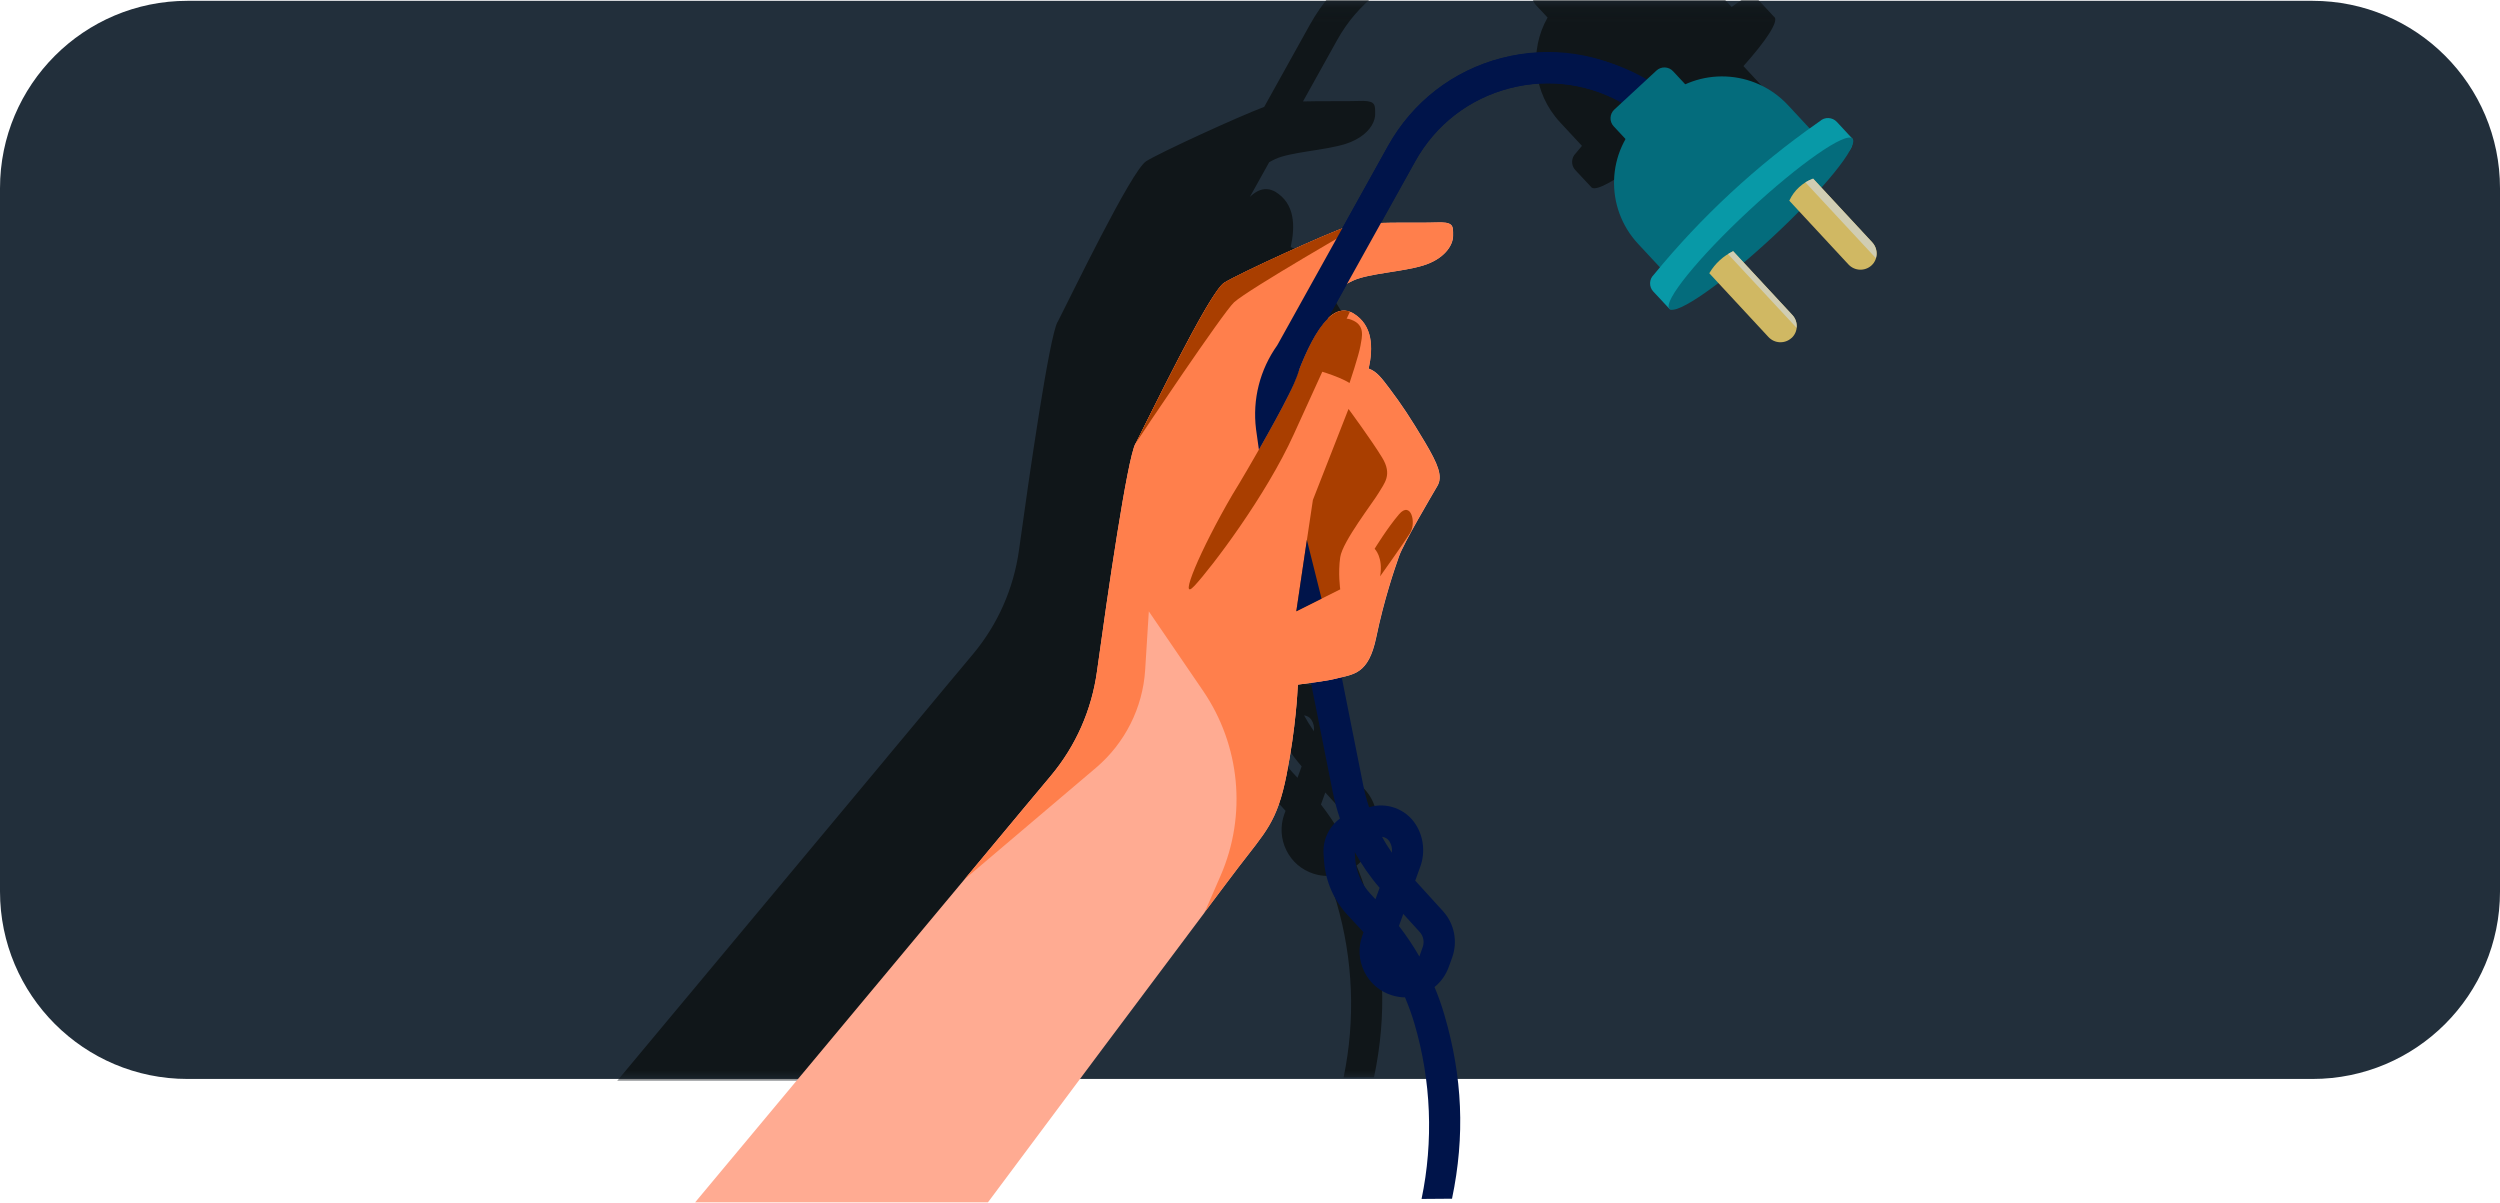 <svg width="160" height="77" viewBox="0 0 160 77" fill="none" xmlns="http://www.w3.org/2000/svg">
<path d="M148 0.053H12C5.373 0.053 0 5.425 0 12.053V57.053C0 63.68 5.373 69.053 12 69.053H148C154.627 69.053 160 63.68 160 57.053V12.053C160 5.425 154.627 0.053 148 0.053Z" fill="#222F3B"/>
<mask id="mask0_4038_86931" style="mask-type:alpha" maskUnits="userSpaceOnUse" x="0" y="0" width="160" height="70">
<path d="M148 0.053H12C5.373 0.053 0 5.425 0 12.053V57.053C0 63.68 5.373 69.053 12 69.053H148C154.627 69.053 160 63.68 160 57.053V12.053C160 5.425 154.627 0.053 148 0.053Z" fill="#222F3B"/>
</mask>
<g mask="url(#mask0_4038_86931)">
<path d="M91.109 -4.062C93.349 -4.647 95.648 -4.559 97.784 -3.837C98.708 -3.554 99.594 -3.169 100.407 -2.691L101.02 -3.257C101.325 -3.542 101.805 -3.522 102.085 -3.217L102.867 -2.377C105.044 -3.365 107.715 -2.901 109.445 -1.042L110.827 0.444C111.001 0.32 111.175 0.196 111.35 0.073L111.479 -0.017C111.789 -0.307 112.279 -0.282 112.569 0.028L113.526 1.062C113.542 1.07 113.556 1.08 113.567 1.093C113.837 1.383 113.028 2.608 111.581 4.23L111.879 4.553L114.835 7.738C115.23 8.163 115.21 8.824 114.785 9.214L114.79 9.208C114.365 9.598 113.705 9.573 113.31 9.148L110.154 5.747C109.636 6.272 109.075 6.819 108.481 7.371C107.842 7.966 107.211 8.522 106.609 9.031L109.715 12.378C109.807 12.474 109.874 12.585 109.92 12.701C109.929 12.722 109.937 12.742 109.944 12.764C109.945 12.767 109.946 12.77 109.947 12.773C110.073 13.149 109.979 13.575 109.67 13.858V13.854C109.245 14.243 108.584 14.218 108.189 13.793L104.985 10.34C103.406 11.54 102.222 12.206 101.891 12.018C101.885 12.017 101.881 12.019 101.88 12.018L101.854 11.991C101.853 11.99 101.85 11.989 101.849 11.987C101.847 11.985 101.846 11.982 101.844 11.979L100.824 10.889C100.529 10.579 100.55 10.089 100.859 9.799C100.987 9.643 101.116 9.489 101.245 9.335L99.845 7.828C98.102 5.951 97.851 3.222 99.045 1.124L98.285 0.309C98 0.004 98.02 -0.477 98.325 -0.762L98.796 -1.198C96.597 -2.429 94.063 -2.756 91.609 -2.116C89.02 -1.441 86.88 0.219 85.58 2.559L83.391 6.492C84.68 6.454 86.127 6.493 86.85 6.463C87 6.456 87.131 6.454 87.244 6.457H87.254C88.048 6.477 88.01 6.74 88.01 7.313L88.003 7.434C87.946 7.943 87.542 8.539 86.752 8.948C86.555 9.051 86.335 9.143 86.09 9.219C84.79 9.624 82.625 9.724 81.63 10.174C81.49 10.237 81.356 10.308 81.227 10.384L79.991 12.604C80.332 12.276 80.698 12.079 81.084 12.104C81.191 12.109 81.3 12.132 81.41 12.174H81.404L81.403 12.175C81.477 12.195 81.556 12.234 81.63 12.278C82.873 13.037 82.904 14.448 82.606 15.815C82.609 15.816 82.612 15.817 82.615 15.818C83.135 15.998 83.465 16.459 83.944 17.094C84.719 18.124 85.27 18.949 86.2 20.509C87.055 21.948 87.36 22.713 87.01 23.318C86.66 23.923 84.845 26.983 84.55 27.833C84.25 28.683 83.595 30.593 83.095 33.003C82.748 34.673 82.183 35.162 81.483 35.404C81.292 35.472 81.089 35.52 80.879 35.568L82.26 42.498C82.355 42.968 82.48 43.434 82.63 43.889H82.644C83.76 43.549 84.975 43.999 85.605 44.974C86.119 45.768 86.235 46.778 85.915 47.673L85.585 48.588L87.355 50.533C88.089 51.338 88.315 52.478 87.95 53.503L87.734 54.099C87.544 54.628 87.224 55.069 86.819 55.398C87.064 55.983 87.28 56.583 87.455 57.193C88.61 61.133 88.779 64.918 87.939 68.939L87.95 68.943L85.989 68.958C86.759 65.258 86.605 61.389 85.54 57.759C85.37 57.179 85.165 56.614 84.93 56.059C84.645 56.059 84.354 56.008 84.069 55.918C83.299 55.673 82.68 55.138 82.325 54.413C81.97 53.688 81.924 52.873 82.194 52.113L82.274 51.894C82.21 51.824 82.15 51.754 82.085 51.684L81.245 50.778C80.375 49.843 79.845 48.623 79.75 47.349L79.72 46.913C79.65 45.988 80.06 45.138 80.765 44.613C80.575 44.053 80.42 43.478 80.3 42.889L78.912 35.931C78.648 35.967 78.366 36.006 78.075 36.043C78.066 36.218 78.055 36.323 78.055 36.328C78.055 36.328 77.954 38.739 77.355 41.799C76.749 44.863 76 45.464 74.245 47.769C73.95 48.148 73.19 49.174 72.115 50.599L72.121 50.583C72.117 50.588 72.114 50.594 72.11 50.599V50.618C68.77 55.063 62.495 63.454 58.24 69.174H39.5L56.73 48.514L56.749 48.491L56.735 48.503L58.766 46.068L60.675 43.773L61.513 42.772L62.28 41.853C63.865 39.953 64.875 37.658 65.215 35.208C65.91 30.153 67.15 21.633 67.675 20.618C67.675 20.617 67.677 20.608 67.695 20.594C67.698 20.589 67.7 20.585 67.702 20.58C67.701 20.581 67.701 20.582 67.7 20.583C68.486 19.062 72.409 10.914 73.355 10.318C74.231 9.768 79.201 7.483 80.909 6.84L83.835 1.578C85.405 -1.242 87.985 -3.247 91.109 -4.062ZM84.54 51.493H84.545C85.025 52.113 85.46 52.763 85.85 53.443C85.85 53.443 85.85 53.434 85.855 53.429L86.064 52.833C86.179 52.503 86.11 52.138 85.875 51.878L84.819 50.719L84.54 51.493ZM81.715 46.773L81.745 47.208C81.805 48.033 82.15 48.818 82.71 49.423L83.04 49.778L83.305 49.048C82.695 48.343 82.165 47.573 81.715 46.764V46.773ZM83.46 45.783C83.65 46.133 83.86 46.473 84.09 46.798C84.125 46.548 84.07 46.283 83.93 46.068C83.825 45.903 83.645 45.803 83.46 45.783Z" fill="#101619"/>
</g>
<path d="M92.94 76.717L90.98 76.732C91.75 73.032 91.595 69.162 90.53 65.532C90.36 64.952 90.155 64.387 89.92 63.832C89.635 63.832 89.345 63.782 89.06 63.692C88.29 63.447 87.67 62.912 87.315 62.187C86.96 61.462 86.915 60.647 87.185 59.887L87.265 59.667C87.2 59.597 87.14 59.527 87.075 59.457L86.235 58.552C85.365 57.617 84.835 56.397 84.74 55.122L84.71 54.687C84.64 53.762 85.05 52.912 85.755 52.387C85.565 51.827 85.41 51.252 85.29 50.662L83.87 43.537L82.31 37.532C81.45 34.227 80.805 30.837 80.385 27.452C80.15 25.552 80.63 23.652 81.745 22.092L88.825 9.352C90.395 6.532 92.975 4.527 96.1 3.712C99.22 2.897 102.455 3.382 105.205 5.077L104.155 6.777C101.875 5.372 99.195 4.972 96.605 5.647C94.015 6.322 91.875 7.982 90.575 10.322L83.4 23.212C82.56 24.367 82.195 25.787 82.37 27.202C82.775 30.502 83.41 33.807 84.245 37.027L85.825 43.117L87.25 50.272C87.345 50.742 87.47 51.207 87.62 51.662H87.635C88.75 51.322 89.965 51.772 90.595 52.747C91.11 53.542 91.225 54.552 90.905 55.447L90.575 56.362L92.345 58.307C93.08 59.112 93.305 60.252 92.94 61.277L92.725 61.872C92.535 62.402 92.215 62.842 91.81 63.172C92.055 63.757 92.27 64.357 92.445 64.967C93.6 68.907 93.77 72.692 92.93 76.712L92.94 76.717ZM89.535 59.267C90.015 59.887 90.45 60.537 90.84 61.217C90.84 61.217 90.84 61.207 90.845 61.202L91.055 60.607C91.17 60.277 91.1 59.912 90.865 59.652L89.81 58.492L89.53 59.267H89.535ZM86.705 54.532C86.705 54.532 86.705 54.542 86.705 54.547L86.735 54.982C86.795 55.807 87.14 56.592 87.7 57.197L88.03 57.552L88.295 56.822C87.685 56.117 87.155 55.347 86.705 54.537V54.532ZM88.45 53.557C88.64 53.907 88.85 54.247 89.08 54.572C89.115 54.322 89.06 54.057 88.92 53.842C88.815 53.677 88.635 53.577 88.45 53.557Z" fill="#00144A"/>
<path d="M92 31.093C91.65 31.698 89.835 34.758 89.54 35.608C89.24 36.458 88.585 38.368 88.085 40.778C87.585 43.188 86.63 43.138 85.47 43.438C85.07 43.543 84.135 43.678 83.08 43.813C81.095 44.058 78.7 44.293 78.7 44.293L76.145 39.378L78.25 26.578C78.25 26.578 79.18 26.208 80.405 25.733C81.1 25.463 81.89 25.158 82.675 24.863C83.965 24.368 85.2 23.918 85.88 23.718C86.675 23.473 87.2 23.448 87.605 23.593C88.125 23.773 88.455 24.233 88.935 24.868C89.71 25.898 90.26 26.723 91.19 28.283C92.045 29.723 92.35 30.488 92 31.093Z" fill="#FFAB92"/>
<path d="M93 15.083C93 15.738 92.395 16.588 91.09 16.988C89.79 17.393 87.625 17.493 86.63 17.943C85.835 18.298 84.885 18.843 83.975 19.418C83.735 19.568 83.495 19.718 83.265 19.873C82.69 20.248 82.395 20.528 82.16 20.888C81.94 21.233 81.78 21.658 81.505 22.313C81.305 22.793 80.87 24.168 80.395 25.738C80.055 26.868 79.695 28.088 79.385 29.153C78.925 30.788 78.58 32.043 78.64 32.008C78.66 31.988 78.745 31.868 78.885 31.643C78.905 31.618 78.915 31.588 78.935 31.563C78.97 31.503 79.015 31.428 79.06 31.353C79.11 31.283 79.15 31.213 79.2 31.133C79.335 30.918 79.485 30.663 79.645 30.388C79.69 30.318 79.725 30.253 79.77 30.178C79.945 29.888 80.115 29.588 80.3 29.268C80.335 29.208 80.375 29.133 80.41 29.063L80.515 28.883L80.575 28.783C80.635 28.683 80.69 28.573 80.755 28.473C80.895 28.213 81.05 27.953 81.185 27.698C81.3 27.483 81.42 27.273 81.53 27.063C81.615 26.913 81.695 26.768 81.775 26.618C81.875 26.428 81.98 26.243 82.07 26.058C82.205 25.798 82.325 25.563 82.425 25.358C82.445 25.333 82.455 25.303 82.47 25.278C82.545 25.128 82.605 24.993 82.66 24.873C82.69 24.813 82.715 24.743 82.74 24.688C82.765 24.628 82.79 24.578 82.8 24.528C83.28 23.233 84.68 19.308 86.385 19.958C86.46 19.978 86.54 20.018 86.615 20.063C87.86 20.823 87.89 22.238 87.59 23.608C87.455 24.228 87.25 24.848 87.065 25.383C86.95 25.708 86.78 26.118 86.59 26.593C85.76 28.613 84.365 31.708 83.995 33.413C83.79 34.373 83.575 36.678 83.405 38.903C83.23 41.028 83.11 43.088 83.065 43.818C83.055 43.998 83.045 44.103 83.045 44.103C83.045 44.103 82.945 46.513 82.34 49.573C81.735 52.638 80.985 53.238 79.23 55.543C78.935 55.923 78.175 56.948 77.1 58.373V58.393C73.76 62.838 67.485 71.228 63.23 76.948H44.49L61.72 56.288L65.665 51.548L67.27 49.633C68.855 47.733 69.865 45.438 70.205 42.988C70.9 37.933 72.14 29.413 72.665 28.398C72.665 28.398 72.665 28.388 72.685 28.373C72.685 28.373 72.695 28.353 72.705 28.348C73.34 27.103 75.885 21.848 77.4 19.368C77.82 18.698 78.145 18.233 78.35 18.103C78.805 17.813 80.42 17.038 82.085 16.278C83.855 15.463 85.685 14.668 86.28 14.493C86.51 14.423 86.815 14.378 87.18 14.338C88.63 14.198 90.885 14.278 91.85 14.238C93.05 14.183 93 14.433 93 15.088V15.083Z" fill="#FFAB92"/>
<path d="M81.705 22.613C81.51 23.093 80.865 24.158 80.395 25.733C81.09 25.463 81.88 25.158 82.665 24.863C82.725 24.728 82.77 24.608 82.805 24.518C83.285 23.223 84.685 19.298 86.39 19.948C86.465 19.968 86.545 20.008 86.62 20.053C87.865 20.813 87.895 22.228 87.595 23.598C88.11 23.778 88.445 24.238 88.925 24.873C89.7 25.903 90.25 26.728 91.18 28.288C92.035 29.728 92.34 30.493 91.985 31.098C91.635 31.703 89.82 34.763 89.525 35.613C89.225 36.463 88.57 38.373 88.07 40.783C87.57 43.193 86.615 43.143 85.455 43.443C85.055 43.548 84.12 43.683 83.065 43.818C83.055 43.998 83.045 44.103 83.045 44.103C83.045 44.103 82.945 46.513 82.345 49.573C81.74 52.638 80.99 53.238 79.235 55.543C78.94 55.923 78.18 56.948 77.105 58.373L78.12 56.038C79.805 52.168 79.375 47.703 77 44.218L73.525 39.128L73.29 42.883C73.135 45.298 72 47.553 70.16 49.123L61.725 56.278L67.27 49.628C68.855 47.728 69.865 45.433 70.205 42.983C70.9 37.928 72.14 29.408 72.665 28.393C72.665 28.393 72.665 28.383 72.685 28.368C73.47 26.848 77.395 18.698 78.34 18.103C79.295 17.503 85.11 14.843 86.27 14.493C86.5 14.423 86.805 14.378 87.17 14.338C88.62 14.198 90.875 14.278 91.84 14.238C93.04 14.183 92.99 14.433 92.99 15.088C92.99 15.743 92.385 16.593 91.08 16.993C89.78 17.398 87.615 17.498 86.62 17.948C85.615 18.403 84.94 19.193 83.84 19.908C82.735 20.633 82.63 20.998 82.085 22.348L81.71 22.613H81.705Z" fill="#FF7F4C"/>
<path d="M82.965 39.123L85.775 37.718C85.775 37.718 85.625 36.663 85.775 35.658C85.925 34.653 87.88 32.148 88.235 31.543C88.585 30.938 89.135 30.393 88.455 29.283C87.78 28.173 86.305 26.173 86.305 26.173L84.025 31.998L82.96 39.123V39.133H82.965V39.123Z" fill="#A93E00"/>
<path d="M86.395 19.948C85.925 20.958 84.325 24.428 82.81 27.778C81.005 31.763 77.535 36.318 76.45 37.488C75.36 38.658 76.815 35.183 78.89 31.633C78.91 31.608 78.92 31.578 78.94 31.553C79.825 30.123 82.39 25.658 82.815 24.518C83.295 23.223 84.695 19.298 86.4 19.948H86.395Z" fill="#A93E00"/>
<path d="M87.98 35.127C87.98 35.127 88.535 35.657 88.33 36.882C88.33 36.882 89.815 34.797 90.24 34.122C90.665 33.442 90.29 32.037 89.54 32.912C88.79 33.787 87.98 35.117 87.98 35.117V35.127Z" fill="#A93E00"/>
<path d="M84.03 23.613C84.03 23.613 85.62 24.038 86.37 24.513C86.37 24.513 86.975 22.708 87.07 22.128C87.17 21.553 87.39 20.808 86.495 20.468C85.87 20.213 85.245 20.598 84.74 21.698C84.185 23.003 84.025 23.608 84.025 23.608L84.03 23.613Z" fill="#A93E00"/>
<path d="M87.175 14.328C87.175 14.328 79.895 18.513 78.98 19.348C78.285 19.988 73.005 27.863 72.69 28.358C73.475 26.838 77.4 18.688 78.345 18.093C79.3 17.493 85.115 14.833 86.275 14.483C86.505 14.413 86.81 14.368 87.175 14.328Z" fill="#A93E00"/>
<path d="M96.1 3.717C92.975 4.532 90.395 6.537 88.825 9.357L84.82 16.567L81.745 22.097C80.635 23.657 80.15 25.557 80.385 27.457C80.44 27.897 80.51 28.337 80.57 28.782C81.285 27.522 82.03 26.177 82.47 25.282C82.675 24.877 82.955 24.317 83.185 23.552C83.595 22.517 84.215 21.157 84.96 20.417L90.57 10.332C91.87 7.992 94.01 6.332 96.6 5.657C99.19 4.982 101.87 5.382 104.15 6.787L105.605 5.207C102.855 3.512 99.22 2.907 96.095 3.722L96.1 3.717Z" fill="#00144A"/>
<path d="M83.64 34.553L84.58 38.313L82.965 39.123L83.64 34.553Z" fill="#00144A"/>
<path d="M106.285 17.173L115.885 8.293L114.435 6.733C112.28 4.418 108.665 4.263 106.365 6.388L105.105 7.553C102.805 9.678 102.685 13.288 104.835 15.603L106.285 17.163V17.173Z" fill="#046C7C"/>
<path d="M118.285 9.708L107.665 19.528C107.355 19.818 106.87 19.793 106.87 19.793L105.815 18.663C105.52 18.353 105.54 17.863 105.85 17.573C108.885 13.868 112.415 10.593 116.34 7.848L116.47 7.758C116.78 7.468 117.27 7.493 117.56 7.803L118.56 8.883C118.56 9.103 118.595 9.423 118.285 9.713V9.708Z" fill="#0899A7"/>
<path d="M107.96 5.508L104.155 9.028L103.275 8.083C102.99 7.778 103.01 7.298 103.315 7.013L106.01 4.518C106.315 4.233 106.795 4.253 107.075 4.558L107.96 5.508Z" fill="#046C7C"/>
<path d="M113.471 15.146C116.708 12.138 118.985 9.328 118.558 8.868C118.131 8.409 115.162 10.476 111.926 13.484C108.69 16.492 106.413 19.303 106.839 19.762C107.266 20.221 110.235 18.155 113.471 15.146Z" fill="#046C7C"/>
<path d="M114.66 21.633C115.085 21.243 115.105 20.583 114.705 20.158L110.92 16.078C110.29 16.383 109.765 16.863 109.41 17.463L109.395 17.488L113.18 21.568C113.575 21.993 114.235 22.018 114.66 21.628V21.633Z" fill="#D0B863"/>
<path d="M119.775 16.989C120.2 16.599 120.22 15.939 119.825 15.514L116.04 11.434C115.37 11.679 114.825 12.179 114.525 12.824L114.515 12.844L118.3 16.924C118.695 17.349 119.355 17.374 119.78 16.984L119.775 16.989Z" fill="#D0B863"/>
<path d="M116.035 11.434C115.865 11.494 115.7 11.579 115.545 11.669L120.055 16.524C120.155 16.179 120.08 15.794 119.82 15.509L116.035 11.429V11.434Z" fill="#D0CDB3"/>
<path d="M110.92 16.078C110.805 16.133 110.7 16.198 110.595 16.263L114.98 20.978C115.01 20.688 114.925 20.383 114.705 20.153L110.92 16.073V16.078Z" fill="#D0CDB3"/>
</svg>
